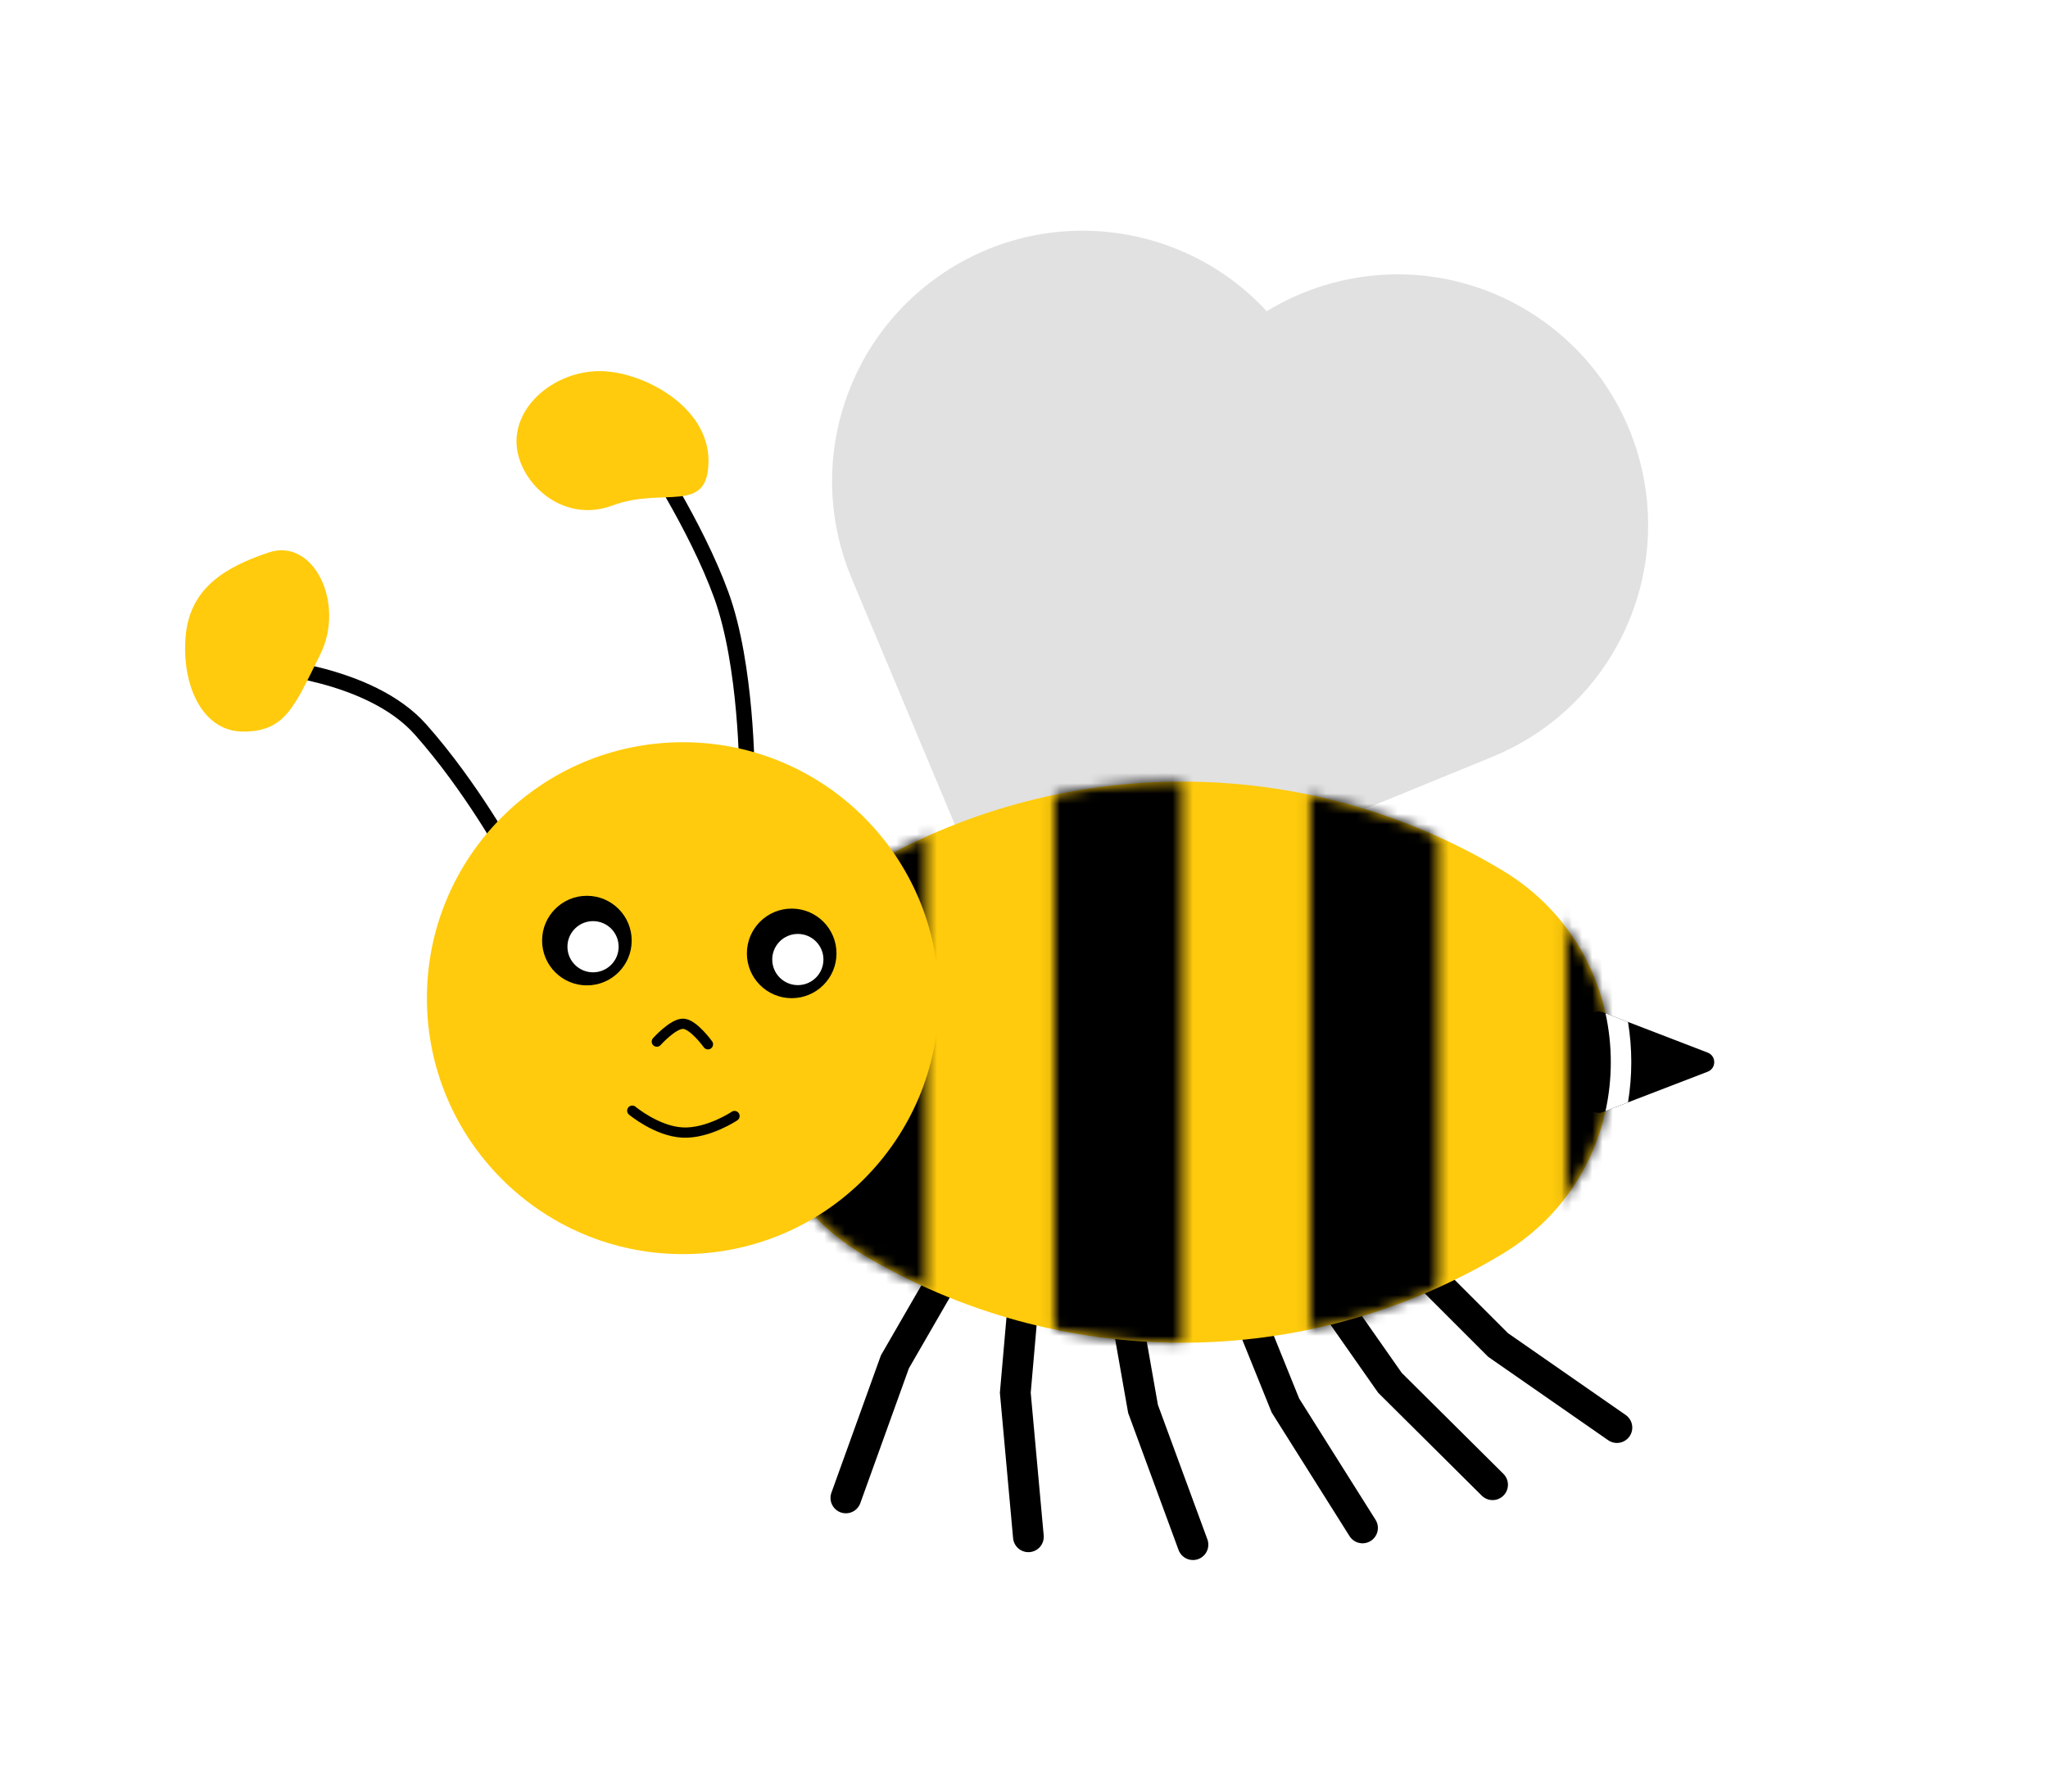 <svg width="200" height="175" viewBox="0 0 200 175" fill="none" xmlns="http://www.w3.org/2000/svg">
<g filter="url(#filter0_d_23_3196)">
<path d="M64.796 48.585L64.904 51.583L64.796 48.585ZM59.814 49.375L58.761 46.566L59.814 49.375ZM79.634 118.892L81.792 116.808L80.127 115.084L78.078 116.327L79.634 118.892ZM87.253 83.28L84.787 84.988L86.297 87.168L88.646 85.937L87.253 83.28ZM146.689 85L145.145 87.573L146.689 85ZM156.787 98.977L153.857 99.621L154.204 101.197L155.709 101.776L156.787 98.977ZM166.764 102.817L167.842 100.017L167.842 100.017L166.764 102.817ZM166.764 104.683L167.842 107.483L167.842 107.483L166.764 104.683ZM156.787 108.524L155.709 105.724L154.204 106.303L153.857 107.879L156.787 108.524ZM146.689 122.5L145.145 119.928V119.928L146.689 122.5ZM142.056 125.014L140.741 122.317L136.961 124.161L139.935 127.135L142.056 125.014ZM147.266 130.224L145.145 132.345L145.334 132.534L145.554 132.687L147.266 130.224ZM158.759 138.214L160.471 135.751L158.759 138.214ZM159.134 140.302L161.597 142.014V142.014L159.134 140.302ZM157.046 140.677L155.333 143.14L155.333 143.14L157.046 140.677ZM145.444 132.61L147.156 130.147V130.147L145.444 132.61ZM145.334 132.534L143.213 134.655L143.402 134.844L143.621 134.997L145.334 132.534ZM139.141 126.342L141.263 124.22L139.833 122.79L137.97 123.58L139.141 126.342ZM133.01 128.561L132.142 125.689L128.176 126.887L130.552 130.281L133.01 128.561ZM136.887 134.098L134.43 135.819L134.583 136.038L134.773 136.226L136.887 134.098ZM146.817 143.962L148.932 141.834L148.932 141.834L146.817 143.962ZM146.824 146.084L148.953 148.198L148.953 148.198L146.824 146.084ZM144.703 146.091L142.589 148.219L144.703 146.091ZM134.678 136.132L132.564 138.26L132.564 138.26L134.678 136.132ZM134.583 136.038L132.125 137.758L132.279 137.978L132.469 138.166L134.583 136.038ZM134.506 135.928L132.049 137.649L134.506 135.928ZM129.936 129.402L132.394 127.681L131.216 125.998L129.221 126.488L129.936 129.402ZM124.402 130.492L123.96 127.524L120.194 128.086L121.621 131.615L124.402 130.492ZM126.871 136.603L124.09 137.727L124.19 137.975L124.332 138.201L126.871 136.603ZM134.328 148.448L131.789 150.047L131.789 150.047L134.328 148.448ZM133.858 150.517L132.259 147.978H132.259L133.858 150.517ZM131.789 150.047L129.25 151.645L129.25 151.645L131.789 150.047ZM124.261 138.088L126.8 136.49L126.8 136.49L124.261 138.088ZM124.19 137.975L121.408 139.098L121.509 139.346L121.651 139.573L124.19 137.975ZM124.14 137.851L121.358 138.974L121.358 138.974L124.14 137.851ZM121.32 130.871L124.101 129.747L123.261 127.668L121.03 127.885L121.32 130.871ZM111.991 131.058L112.161 128.063L108.378 127.848L109.036 131.579L111.991 131.058ZM113.078 137.226L110.124 137.747L110.17 138.01L110.263 138.261L113.078 137.226ZM117.909 150.363L120.725 149.328L120.725 149.328L117.909 150.363ZM117.019 152.289L118.054 155.104L118.054 155.104L117.019 152.289ZM115.093 151.398L117.909 150.363L117.909 150.363L115.093 151.398ZM110.216 138.136L107.401 139.171L107.401 139.171L110.216 138.136ZM110.17 138.01L107.216 138.531L107.262 138.795L107.355 139.046L110.17 138.01ZM110.147 137.879L107.193 138.399V138.4L110.147 137.879ZM108.899 130.803L111.854 130.282L111.463 128.063L109.222 127.821L108.899 130.803ZM101.231 129.472L101.933 126.555L98.546 125.741L98.243 129.211L101.231 129.472ZM100.657 136.038L97.668 135.776L97.645 136.043L97.669 136.309L100.657 136.038ZM101.923 149.978L98.936 150.249V150.249L101.923 149.978ZM100.565 151.607L100.836 154.595H100.837L100.565 151.607ZM98.936 150.249L95.948 150.52L98.936 150.249ZM97.657 136.176L100.645 135.905L100.645 135.905L97.657 136.176ZM97.645 136.043L94.656 135.781L94.633 136.048L94.657 136.314L97.645 136.043ZM97.657 135.91L100.645 136.171L100.645 136.171L97.657 135.91ZM98.289 128.686L101.277 128.948L101.491 126.501L99.136 125.808L98.289 128.686ZM92.742 126.757L93.863 123.975L91.446 123.001L90.143 125.257L92.742 126.757ZM88.759 133.655L86.161 132.155L86.027 132.387L85.936 132.639L88.759 133.655ZM84.015 146.824L81.193 145.807L81.193 145.807L84.015 146.824ZM81.193 145.807L84.015 146.824L81.193 145.807ZM85.982 132.513L88.804 133.529L88.804 133.529L85.982 132.513ZM86.027 132.387L83.429 130.887L83.295 131.118L83.205 131.37L86.027 132.387ZM86.094 132.271L88.692 133.771L88.692 133.771L86.094 132.271ZM89.969 125.559L92.567 127.059L94.21 124.214L91.228 122.836L89.969 125.559ZM84.189 122.5L82.645 125.073L82.645 125.073L84.189 122.5ZM31.259 63.959L28.576 62.618L28.576 62.618L31.259 63.959ZM30.667 65.153L33.358 66.481L33.358 66.481L30.667 65.153ZM26.259 53.959L27.208 56.806L26.259 53.959ZM18.134 62.084L15.147 61.804L18.134 62.084ZM64.904 51.583C65.514 51.561 66.274 51.537 66.985 51.44C67.703 51.342 68.617 51.143 69.493 50.626C71.592 49.387 72.189 47.188 72.189 45H66.189C66.189 45.627 66.102 45.831 66.109 45.817C66.117 45.796 66.151 45.728 66.224 45.644C66.298 45.559 66.379 45.497 66.443 45.459C66.546 45.399 66.524 45.447 66.175 45.495C65.818 45.544 65.379 45.562 64.688 45.587L64.904 51.583ZM60.867 52.184C62.154 51.701 63.414 51.637 64.904 51.583L64.688 45.587C63.252 45.639 61.074 45.698 58.761 46.566L60.867 52.184ZM47.439 43.125C47.439 46.104 49.092 48.962 51.422 50.755C53.849 52.622 57.269 53.533 60.867 52.184L58.761 46.566C57.358 47.092 56.091 46.777 55.081 45.999C53.973 45.147 53.439 43.943 53.439 43.125H47.439ZM58.564 33.25C55.777 33.25 53.077 34.274 51.043 35.946C49.009 37.618 47.439 40.127 47.439 43.125H53.439C53.439 42.326 53.86 41.397 54.853 40.581C55.846 39.765 57.209 39.25 58.564 39.25V33.25ZM72.189 45C72.189 41.004 69.765 38.015 67.166 36.17C64.58 34.335 61.327 33.25 58.564 33.25V39.25C59.943 39.25 62.002 39.863 63.693 41.063C65.371 42.254 66.189 43.641 66.189 45H72.189ZM66.689 125.5C71.991 125.5 76.958 124.023 81.189 121.457L78.078 116.327C74.758 118.34 70.864 119.5 66.689 119.5V125.5ZM38.689 97.5C38.689 112.964 51.225 125.5 66.689 125.5V119.5C54.539 119.5 44.689 109.65 44.689 97.5H38.689ZM66.689 69.5C51.225 69.5 38.689 82.036 38.689 97.5H44.689C44.689 85.35 54.539 75.5 66.689 75.5V69.5ZM89.719 81.571C84.67 74.283 76.239 69.5 66.689 69.5V75.5C74.188 75.5 80.811 79.249 84.787 84.988L89.719 81.571ZM148.232 82.428C129.106 70.952 105.462 70.35 85.861 80.622L88.646 85.937C106.401 76.632 127.82 77.177 145.145 87.573L148.232 82.428ZM159.717 98.332C158.331 92.032 154.49 86.182 148.232 82.428L145.145 87.573C149.916 90.435 152.807 94.85 153.857 99.621L159.717 98.332ZM167.842 100.017L157.865 96.177L155.709 101.776L165.687 105.617L167.842 100.017ZM167.842 107.483C171.259 106.168 171.259 101.332 167.842 100.017L165.687 105.617C163.978 104.959 163.978 102.541 165.687 101.884L167.842 107.483ZM157.865 111.323L167.842 107.483L165.687 101.884L155.709 105.724L157.865 111.323ZM148.232 125.073C154.49 121.318 158.331 115.468 159.717 109.168L153.857 107.879C152.807 112.65 149.916 117.065 145.145 119.928L148.232 125.073ZM143.372 127.71C145.02 126.906 146.642 126.027 148.232 125.073L145.145 119.928C143.704 120.792 142.234 121.589 140.741 122.317L143.372 127.71ZM149.387 128.102L144.178 122.892L139.935 127.135L145.145 132.345L149.387 128.102ZM160.471 135.751L148.979 127.76L145.554 132.687L157.046 140.677L160.471 135.751ZM161.597 142.014C163.016 139.974 162.512 137.169 160.471 135.751L157.046 140.677C156.366 140.204 156.198 139.269 156.671 138.589L161.597 142.014ZM155.333 143.14C157.374 144.559 160.178 144.055 161.597 142.014L156.671 138.589C157.144 137.909 158.078 137.741 158.758 138.214L155.333 143.14ZM143.731 135.073L155.333 143.14L158.759 138.214L147.156 130.147L143.731 135.073ZM143.621 134.997L143.731 135.073L147.156 130.147L147.046 130.071L143.621 134.997ZM143.118 134.561L143.213 134.655L147.455 130.413L147.361 130.318L143.118 134.561ZM137.02 128.463L143.118 134.561L147.361 130.318L141.263 124.22L137.02 128.463ZM133.878 131.432C136.053 130.775 138.201 129.999 140.313 129.104L137.97 123.58C136.058 124.39 134.112 125.094 132.142 125.689L133.878 131.432ZM139.344 132.377L135.467 126.84L130.552 130.281L134.43 135.819L139.344 132.377ZM148.932 141.834L139.001 131.969L134.773 136.226L144.703 146.091L148.932 141.834ZM148.953 148.198C150.704 146.435 150.695 143.586 148.932 141.834L144.703 146.091C144.115 145.507 144.112 144.557 144.696 143.969L148.953 148.198ZM142.589 148.219C144.352 149.971 147.201 149.961 148.953 148.198L144.696 143.969C145.28 143.382 146.23 143.379 146.817 143.962L142.589 148.219ZM132.564 138.26L142.589 148.219L146.817 143.962L136.792 134.004L132.564 138.26ZM132.469 138.166L132.564 138.26L136.792 134.004L136.697 133.909L132.469 138.166ZM132.049 137.649L132.125 137.758L137.04 134.317L136.964 134.207L132.049 137.649ZM127.479 131.123L132.049 137.649L136.964 134.207L132.394 127.681L127.479 131.123ZM124.844 133.459C126.793 133.168 128.731 132.787 130.652 132.315L129.221 126.488C127.481 126.916 125.725 127.261 123.96 127.524L124.844 133.459ZM129.653 135.479L127.184 129.368L121.621 131.615L124.09 137.727L129.653 135.479ZM136.867 146.85L129.41 135.005L124.332 138.201L131.789 150.047L136.867 146.85ZM135.456 153.056C137.559 151.732 138.191 148.953 136.867 146.85L131.789 150.047C131.348 149.345 131.558 148.419 132.259 147.978L135.456 153.056ZM129.25 151.645C130.574 153.748 133.353 154.38 135.456 153.056L132.259 147.978C132.961 147.537 133.887 147.747 134.328 148.448L129.25 151.645ZM121.722 139.686L129.25 151.645L134.328 148.448L126.8 136.49L121.722 139.686ZM121.651 139.573L121.722 139.686L126.8 136.49L126.729 136.376L121.651 139.573ZM121.358 138.974L121.408 139.098L126.971 136.851L126.921 136.727L121.358 138.974ZM118.538 131.995L121.358 138.974L126.921 136.727L124.101 129.747L118.538 131.995ZM111.821 134.053C115.083 134.238 118.356 134.173 121.61 133.857L121.03 127.885C118.081 128.171 115.116 128.231 112.161 128.063L111.821 134.053ZM116.033 136.705L114.945 130.537L109.036 131.579L110.124 137.747L116.033 136.705ZM120.725 149.328L115.894 136.19L110.263 138.261L115.093 151.398L120.725 149.328ZM118.054 155.104C120.387 154.246 121.583 151.66 120.725 149.328L115.093 151.398C114.808 150.621 115.206 149.759 115.984 149.473L118.054 155.104ZM112.278 152.434C113.136 154.766 115.722 155.962 118.054 155.104L115.984 149.473C116.761 149.187 117.623 149.585 117.909 150.363L112.278 152.434ZM107.401 139.171L112.278 152.434L117.909 150.363L113.032 137.1L107.401 139.171ZM107.355 139.046L107.401 139.171L113.032 137.1L112.986 136.975L107.355 139.046ZM107.193 138.4L107.216 138.531L113.125 137.489L113.101 137.358L107.193 138.4ZM105.945 131.324L107.193 138.399L113.101 137.358L111.854 130.282L105.945 131.324ZM100.53 132.389C103.186 133.028 105.874 133.493 108.577 133.786L109.222 127.821C106.774 127.556 104.339 127.134 101.933 126.555L100.53 132.389ZM103.646 136.299L104.22 129.734L98.243 129.211L97.668 135.776L103.646 136.299ZM104.911 149.706L103.645 135.766L97.669 136.309L98.936 150.249L104.911 149.706ZM100.837 154.595C103.312 154.37 105.136 152.181 104.911 149.706L98.936 150.249C98.861 149.424 99.469 148.694 100.294 148.619L100.837 154.595ZM95.948 150.52C96.173 152.995 98.361 154.82 100.836 154.595L100.294 148.619C101.119 148.545 101.848 149.153 101.923 149.978L95.948 150.52ZM94.669 136.447L95.948 150.52L101.923 149.978L100.645 135.905L94.669 136.447ZM94.657 136.314L94.669 136.447L100.645 135.905L100.633 135.771L94.657 136.314ZM94.668 135.648L94.656 135.781L100.634 136.304L100.645 136.171L94.668 135.648ZM95.3 128.425L94.668 135.648L100.645 136.171L101.277 128.948L95.3 128.425ZM91.62 129.54C93.534 130.311 95.477 130.986 97.442 131.564L99.136 125.808C97.356 125.285 95.597 124.673 93.863 123.975L91.62 129.54ZM91.357 135.155L95.34 128.257L90.143 125.257L86.161 132.155L91.357 135.155ZM86.838 147.841L91.581 134.672L85.936 132.639L81.193 145.807L86.838 147.841ZM81.079 150.549C83.417 151.392 85.996 150.179 86.838 147.841L81.193 145.807C81.474 145.028 82.333 144.624 83.112 144.905L81.079 150.549ZM78.37 144.791C77.528 147.129 78.741 149.707 81.079 150.549L83.112 144.905C83.892 145.185 84.296 146.045 84.015 146.824L78.37 144.791ZM83.159 131.496L78.37 144.791L84.015 146.824L88.804 133.529L83.159 131.496ZM83.205 131.37L83.159 131.496L88.804 133.529L88.85 133.404L83.205 131.37ZM83.496 130.771L83.429 130.887L88.625 133.887L88.692 133.771L83.496 130.771ZM87.371 124.059L83.496 130.771L88.692 133.771L92.567 127.059L87.371 124.059ZM82.645 125.073C84.622 126.258 86.647 127.328 88.711 128.282L91.228 122.836C89.358 121.972 87.524 121.002 85.733 119.928L82.645 125.073ZM77.476 120.976C78.966 122.519 80.691 123.9 82.645 125.073L85.733 119.928C84.227 119.025 82.916 117.971 81.792 116.808L77.476 120.976ZM28.576 62.618C28.364 63.041 28.164 63.447 27.977 63.827L33.358 66.481C33.546 66.099 33.739 65.708 33.942 65.301L28.576 62.618ZM27.208 56.806C27.496 56.709 27.644 56.751 27.791 56.832C28.003 56.949 28.344 57.252 28.647 57.866C29.267 59.122 29.386 60.998 28.576 62.618L33.942 65.301C35.632 61.921 35.438 58.068 34.027 55.21C33.315 53.766 32.21 52.415 30.684 51.576C29.092 50.699 27.209 50.48 25.31 51.113L27.208 56.806ZM21.121 62.365C21.264 60.843 21.837 59.871 22.714 59.089C23.691 58.217 25.157 57.489 27.208 56.806L25.31 51.113C22.986 51.888 20.605 52.93 18.72 54.611C16.736 56.38 15.434 58.742 15.147 61.804L21.121 62.365ZM23.759 68.46C23.075 68.46 22.447 68.146 21.88 67.082C21.272 65.939 20.948 64.21 21.121 62.365L15.147 61.804C14.89 64.543 15.307 67.502 16.584 69.9C17.902 72.378 20.301 74.46 23.759 74.46V68.46ZM27.977 63.827C26.861 66.088 26.291 67.175 25.679 67.823C25.339 68.183 24.968 68.46 23.759 68.46V74.46C26.348 74.46 28.394 73.686 30.04 71.943C31.415 70.489 32.4 68.423 33.358 66.481L27.977 63.827Z" fill="white"/>
</g>
<g filter="url(#filter1_ii_23_3196)">
<path d="M83.159 56.466L94.429 83.362C95.182 85.159 96.796 86.449 98.715 86.787C100.633 87.125 102.591 86.465 103.913 85.034L123.703 63.615C131.515 55.159 132.377 42.402 125.774 32.972C118.022 21.901 102.763 19.211 91.692 26.963C82.262 33.566 78.71 45.848 83.159 56.466Z" fill="#E1E1E1"/>
</g>
<g filter="url(#filter2_ii_23_3196)">
<path d="M112.027 50.306L110.875 79.446C110.798 81.392 111.716 83.244 113.311 84.361C114.906 85.478 116.96 85.707 118.763 84.969L145.751 73.92C156.405 69.558 162.578 58.361 160.579 47.024C158.232 33.714 145.54 24.827 132.23 27.174C120.893 29.173 112.482 38.803 112.027 50.306Z" fill="#E1E1E1"/>
</g>
<path d="M49.814 83.75C49.814 83.75 46.064 76.875 41.064 71.25C36.064 65.625 25.439 65 25.439 65" stroke="black" stroke-width="1.5"/>
<path d="M72.939 75.625C72.939 75.625 72.939 65 70.439 58.125C67.939 51.25 62.939 43.75 62.939 43.75" stroke="black" stroke-width="1.5"/>
<path d="M82.604 146.316L87.393 133.021L94.189 121.25" stroke="black" stroke-width="3" stroke-linecap="round"/>
<path d="M100.429 150.113L99.151 136.04L100.336 122.5" stroke="black" stroke-width="3" stroke-linecap="round"/>
<path d="M116.501 150.881L111.624 137.618L109.264 124.232" stroke="black" stroke-width="3" stroke-linecap="round"/>
<path d="M133.059 149.247L125.531 137.289L120.439 124.686" stroke="black" stroke-width="3" stroke-linecap="round"/>
<path d="M145.76 145.027L135.735 135.068L127.939 123.934" stroke="black" stroke-width="3" stroke-linecap="round"/>
<path d="M157.902 139.445L146.3 131.379L136.689 121.768" stroke="black" stroke-width="3" stroke-linecap="round"/>
<g filter="url(#filter3_ii_23_3196)">
<path d="M84.189 122.5C103.424 134.041 127.454 134.041 146.689 122.5C160.844 114.007 160.844 93.493 146.689 85C127.454 73.459 103.424 73.459 84.189 85C70.034 93.493 70.034 114.007 84.189 122.5Z" fill="#FFCB0C"/>
<mask id="mask0_23_3196" style="mask-type:alpha" maskUnits="userSpaceOnUse" x="73" y="76" width="85" height="56">
<path d="M84.189 122.5C103.424 134.041 127.454 134.041 146.689 122.5C160.844 114.007 160.844 93.493 146.689 85C127.454 73.459 103.424 73.459 84.189 85C70.034 93.493 70.034 114.007 84.189 122.5Z" fill="#DC1E00"/>
</mask>
<g mask="url(#mask0_23_3196)">
<mask id="path-14-inside-1_23_3196" fill="white">
<path d="M77.939 135H90.439V72.5H77.939V135Z"/>
</mask>
<path d="M90.439 135V155H110.439V135H90.439ZM77.939 135H57.939V155H77.939V135ZM77.939 72.5V52.5H57.939V72.5H77.939ZM90.439 72.5H110.439V52.5H90.439V72.5ZM90.439 115H77.939V155H90.439V115ZM97.939 135V72.5H57.939V135H97.939ZM77.939 92.5H90.439V52.5H77.939V92.5ZM70.439 72.5V135H110.439V72.5H70.439Z" fill="black" mask="url(#path-14-inside-1_23_3196)"/>
<mask id="path-16-inside-2_23_3196" fill="white">
<path d="M102.939 135H115.439V72.5H102.939V135Z"/>
</mask>
<path d="M115.439 135V155H135.439V135H115.439ZM102.939 135H82.939V155H102.939V135ZM102.939 72.5V52.5H82.939V72.5H102.939ZM115.439 72.5H135.439V52.5H115.439V72.5ZM115.439 115H102.939V155H115.439V115ZM122.939 135V72.5H82.939V135H122.939ZM102.939 92.5H115.439V52.5H102.939V92.5ZM95.439 72.5V135H135.439V72.5H95.439Z" fill="black" mask="url(#path-16-inside-2_23_3196)"/>
<mask id="path-18-inside-3_23_3196" fill="white">
<path d="M127.939 135H140.439V72.5H127.939V135Z"/>
</mask>
<path d="M140.439 135V155H160.439V135H140.439ZM127.939 135H107.939V155H127.939V135ZM127.939 72.5V52.5H107.939V72.5H127.939ZM140.439 72.5H160.439V52.5H140.439V72.5ZM140.439 115H127.939V155H140.439V115ZM147.939 135V72.5H107.939V135H147.939ZM127.939 92.5H140.439V52.5H127.939V92.5ZM120.439 72.5V135H160.439V72.5H120.439Z" fill="black" mask="url(#path-18-inside-3_23_3196)"/>
<mask id="path-20-inside-4_23_3196" fill="white">
<path d="M152.939 135H165.439V72.5H152.939V135Z"/>
</mask>
<path d="M165.439 135V155H185.439V135H165.439ZM152.939 135H132.939V155H152.939V135ZM152.939 72.5V52.5H132.939V72.5H152.939ZM165.439 72.5H185.439V52.5H165.439V72.5ZM165.439 115H152.939V155H165.439V115ZM172.939 135V72.5H132.939V135H172.939ZM152.939 92.5H165.439V52.5H152.939V92.5ZM145.439 72.5V135H185.439V72.5H145.439Z" fill="black" mask="url(#path-20-inside-4_23_3196)"/>
</g>
<path d="M166.764 102.817C167.619 103.146 167.619 104.354 166.764 104.683L156.486 108.639C155.831 108.892 155.126 108.408 155.126 107.706V99.794C155.126 99.092 155.831 98.608 156.486 98.861L166.764 102.817Z" fill="black"/>
</g>
<path fill-rule="evenodd" clip-rule="evenodd" d="M158.986 99.823C159.412 102.421 159.412 105.079 158.986 107.677L156.787 108.524C157.478 105.384 157.478 102.116 156.787 98.977L158.986 99.823Z" fill="white"/>
<g filter="url(#filter4_ii_23_3196)">
<circle cx="66.689" cy="97.5" r="25" fill="#FFCB0C"/>
</g>
<path d="M64.143 101.743C64.143 101.743 65.746 99.949 66.738 100.001C67.73 100.053 69.136 102.005 69.136 102.005" stroke="black" stroke-linecap="round" stroke-linejoin="round"/>
<path d="M61.745 108.49C61.745 108.49 64.144 110.493 66.64 110.624C69.137 110.754 71.731 109.013 71.731 109.013" stroke="black" stroke-linecap="round" stroke-linejoin="round"/>
<circle cx="57.314" cy="91.875" r="4.375" fill="black"/>
<g filter="url(#filter5_i_23_3196)">
<circle cx="57.314" cy="91.875" r="2.5" fill="white"/>
</g>
<circle cx="77.314" cy="93.125" r="4.375" fill="black"/>
<g filter="url(#filter6_i_23_3196)">
<circle cx="77.314" cy="93.125" r="2.5" fill="white"/>
</g>
<g filter="url(#filter7_ii_23_3196)">
<path d="M69.189 45C69.189 50.355 64.814 47.5 59.814 49.375C54.814 51.25 50.439 46.922 50.439 43.125C50.439 39.328 54.422 36.25 58.564 36.25C62.706 36.25 69.189 39.645 69.189 45Z" fill="#FFCB0C"/>
</g>
<g filter="url(#filter8_ii_23_3196)">
<path d="M31.259 63.959C28.759 68.96 27.901 71.46 23.759 71.46C19.617 71.46 17.704 66.669 18.134 62.084C18.564 57.5 21.884 55.418 26.259 53.959C30.634 52.501 33.759 58.959 31.259 63.959Z" fill="#FFCB0C"/>
</g>
<defs>
<filter id="filter0_d_23_3196" x="7.075" y="27.25" width="171.33" height="138.132" filterUnits="userSpaceOnUse" color-interpolation-filters="sRGB">
<feFlood flood-opacity="0" result="BackgroundImageFix"/>
<feColorMatrix in="SourceAlpha" type="matrix" values="0 0 0 0 0 0 0 0 0 0 0 0 0 0 0 0 0 0 127 0" result="hardAlpha"/>
<feOffset dy="2"/>
<feGaussianBlur stdDeviation="4"/>
<feColorMatrix type="matrix" values="0 0 0 0 0 0 0 0 0 0 0 0 0 0 0 0 0 0 0.25 0"/>
<feBlend mode="normal" in2="BackgroundImageFix" result="effect1_dropShadow_23_3196"/>
<feBlend mode="normal" in="SourceGraphic" in2="effect1_dropShadow_23_3196" result="shape"/>
</filter>
<filter id="filter1_ii_23_3196" x="75.255" y="16.535" width="60.945" height="76.339" filterUnits="userSpaceOnUse" color-interpolation-filters="sRGB">
<feFlood flood-opacity="0" result="BackgroundImageFix"/>
<feBlend mode="normal" in="SourceGraphic" in2="BackgroundImageFix" result="shape"/>
<feColorMatrix in="SourceAlpha" type="matrix" values="0 0 0 0 0 0 0 0 0 0 0 0 0 0 0 0 0 0 127 0" result="hardAlpha"/>
<feOffset dx="-6" dy="-6"/>
<feGaussianBlur stdDeviation="5"/>
<feComposite in2="hardAlpha" operator="arithmetic" k2="-1" k3="1"/>
<feColorMatrix type="matrix" values="0 0 0 0 0 0 0 0 0 0 0 0 0 0 0 0 0 0 0.3 0"/>
<feBlend mode="normal" in2="shape" result="effect1_innerShadow_23_3196"/>
<feColorMatrix in="SourceAlpha" type="matrix" values="0 0 0 0 0 0 0 0 0 0 0 0 0 0 0 0 0 0 127 0" result="hardAlpha"/>
<feOffset dx="6" dy="6"/>
<feGaussianBlur stdDeviation="5"/>
<feComposite in2="hardAlpha" operator="arithmetic" k2="-1" k3="1"/>
<feColorMatrix type="matrix" values="0 0 0 0 1 0 0 0 0 1 0 0 0 0 1 0 0 0 0.3 0"/>
<feBlend mode="normal" in2="effect1_innerShadow_23_3196" result="effect2_innerShadow_23_3196"/>
</filter>
<filter id="filter2_ii_23_3196" x="104.87" y="20.798" width="62.082" height="70.598" filterUnits="userSpaceOnUse" color-interpolation-filters="sRGB">
<feFlood flood-opacity="0" result="BackgroundImageFix"/>
<feBlend mode="normal" in="SourceGraphic" in2="BackgroundImageFix" result="shape"/>
<feColorMatrix in="SourceAlpha" type="matrix" values="0 0 0 0 0 0 0 0 0 0 0 0 0 0 0 0 0 0 127 0" result="hardAlpha"/>
<feOffset dx="-6" dy="-6"/>
<feGaussianBlur stdDeviation="5"/>
<feComposite in2="hardAlpha" operator="arithmetic" k2="-1" k3="1"/>
<feColorMatrix type="matrix" values="0 0 0 0 0 0 0 0 0 0 0 0 0 0 0 0 0 0 0.3 0"/>
<feBlend mode="normal" in2="shape" result="effect1_innerShadow_23_3196"/>
<feColorMatrix in="SourceAlpha" type="matrix" values="0 0 0 0 0 0 0 0 0 0 0 0 0 0 0 0 0 0 127 0" result="hardAlpha"/>
<feOffset dx="6" dy="6"/>
<feGaussianBlur stdDeviation="5"/>
<feComposite in2="hardAlpha" operator="arithmetic" k2="-1" k3="1"/>
<feColorMatrix type="matrix" values="0 0 0 0 1 0 0 0 0 1 0 0 0 0 1 0 0 0 0.3 0"/>
<feBlend mode="normal" in2="effect1_innerShadow_23_3196" result="effect2_innerShadow_23_3196"/>
</filter>
<filter id="filter3_ii_23_3196" x="67.573" y="70.344" width="105.832" height="66.811" filterUnits="userSpaceOnUse" color-interpolation-filters="sRGB">
<feFlood flood-opacity="0" result="BackgroundImageFix"/>
<feBlend mode="normal" in="SourceGraphic" in2="BackgroundImageFix" result="shape"/>
<feColorMatrix in="SourceAlpha" type="matrix" values="0 0 0 0 0 0 0 0 0 0 0 0 0 0 0 0 0 0 127 0" result="hardAlpha"/>
<feOffset dx="-6" dy="-6"/>
<feGaussianBlur stdDeviation="5"/>
<feComposite in2="hardAlpha" operator="arithmetic" k2="-1" k3="1"/>
<feColorMatrix type="matrix" values="0 0 0 0 0 0 0 0 0 0 0 0 0 0 0 0 0 0 0.3 0"/>
<feBlend mode="normal" in2="shape" result="effect1_innerShadow_23_3196"/>
<feColorMatrix in="SourceAlpha" type="matrix" values="0 0 0 0 0 0 0 0 0 0 0 0 0 0 0 0 0 0 127 0" result="hardAlpha"/>
<feOffset dx="6" dy="6"/>
<feGaussianBlur stdDeviation="5"/>
<feComposite in2="hardAlpha" operator="arithmetic" k2="-1" k3="1"/>
<feColorMatrix type="matrix" values="0 0 0 0 1 0 0 0 0 1 0 0 0 0 1 0 0 0 0.3 0"/>
<feBlend mode="normal" in2="effect1_innerShadow_23_3196" result="effect2_innerShadow_23_3196"/>
</filter>
<filter id="filter4_ii_23_3196" x="35.689" y="66.5" width="62" height="62" filterUnits="userSpaceOnUse" color-interpolation-filters="sRGB">
<feFlood flood-opacity="0" result="BackgroundImageFix"/>
<feBlend mode="normal" in="SourceGraphic" in2="BackgroundImageFix" result="shape"/>
<feColorMatrix in="SourceAlpha" type="matrix" values="0 0 0 0 0 0 0 0 0 0 0 0 0 0 0 0 0 0 127 0" result="hardAlpha"/>
<feOffset dx="-6" dy="-6"/>
<feGaussianBlur stdDeviation="5"/>
<feComposite in2="hardAlpha" operator="arithmetic" k2="-1" k3="1"/>
<feColorMatrix type="matrix" values="0 0 0 0 0 0 0 0 0 0 0 0 0 0 0 0 0 0 0.3 0"/>
<feBlend mode="normal" in2="shape" result="effect1_innerShadow_23_3196"/>
<feColorMatrix in="SourceAlpha" type="matrix" values="0 0 0 0 0 0 0 0 0 0 0 0 0 0 0 0 0 0 127 0" result="hardAlpha"/>
<feOffset dx="6" dy="6"/>
<feGaussianBlur stdDeviation="5"/>
<feComposite in2="hardAlpha" operator="arithmetic" k2="-1" k3="1"/>
<feColorMatrix type="matrix" values="0 0 0 0 1 0 0 0 0 1 0 0 0 0 1 0 0 0 0.3 0"/>
<feBlend mode="normal" in2="effect1_innerShadow_23_3196" result="effect2_innerShadow_23_3196"/>
</filter>
<filter id="filter5_i_23_3196" x="54.814" y="89.375" width="5.6" height="5.6" filterUnits="userSpaceOnUse" color-interpolation-filters="sRGB">
<feFlood flood-opacity="0" result="BackgroundImageFix"/>
<feBlend mode="normal" in="SourceGraphic" in2="BackgroundImageFix" result="shape"/>
<feColorMatrix in="SourceAlpha" type="matrix" values="0 0 0 0 0 0 0 0 0 0 0 0 0 0 0 0 0 0 127 0" result="hardAlpha"/>
<feOffset dx="0.6" dy="0.6"/>
<feGaussianBlur stdDeviation="0.35"/>
<feComposite in2="hardAlpha" operator="arithmetic" k2="-1" k3="1"/>
<feColorMatrix type="matrix" values="0 0 0 0 0 0 0 0 0 0 0 0 0 0 0 0 0 0 0.45 0"/>
<feBlend mode="normal" in2="shape" result="effect1_innerShadow_23_3196"/>
</filter>
<filter id="filter6_i_23_3196" x="74.814" y="90.625" width="5.6" height="5.6" filterUnits="userSpaceOnUse" color-interpolation-filters="sRGB">
<feFlood flood-opacity="0" result="BackgroundImageFix"/>
<feBlend mode="normal" in="SourceGraphic" in2="BackgroundImageFix" result="shape"/>
<feColorMatrix in="SourceAlpha" type="matrix" values="0 0 0 0 0 0 0 0 0 0 0 0 0 0 0 0 0 0 127 0" result="hardAlpha"/>
<feOffset dx="0.6" dy="0.6"/>
<feGaussianBlur stdDeviation="0.35"/>
<feComposite in2="hardAlpha" operator="arithmetic" k2="-1" k3="1"/>
<feColorMatrix type="matrix" values="0 0 0 0 0 0 0 0 0 0 0 0 0 0 0 0 0 0 0.45 0"/>
<feBlend mode="normal" in2="shape" result="effect1_innerShadow_23_3196"/>
</filter>
<filter id="filter7_ii_23_3196" x="44.439" y="30.25" width="30.75" height="25.577" filterUnits="userSpaceOnUse" color-interpolation-filters="sRGB">
<feFlood flood-opacity="0" result="BackgroundImageFix"/>
<feBlend mode="normal" in="SourceGraphic" in2="BackgroundImageFix" result="shape"/>
<feColorMatrix in="SourceAlpha" type="matrix" values="0 0 0 0 0 0 0 0 0 0 0 0 0 0 0 0 0 0 127 0" result="hardAlpha"/>
<feOffset dx="-6" dy="-6"/>
<feGaussianBlur stdDeviation="5"/>
<feComposite in2="hardAlpha" operator="arithmetic" k2="-1" k3="1"/>
<feColorMatrix type="matrix" values="0 0 0 0 0 0 0 0 0 0 0 0 0 0 0 0 0 0 0.3 0"/>
<feBlend mode="normal" in2="shape" result="effect1_innerShadow_23_3196"/>
<feColorMatrix in="SourceAlpha" type="matrix" values="0 0 0 0 0 0 0 0 0 0 0 0 0 0 0 0 0 0 127 0" result="hardAlpha"/>
<feOffset dx="6" dy="6"/>
<feGaussianBlur stdDeviation="5"/>
<feComposite in2="hardAlpha" operator="arithmetic" k2="-1" k3="1"/>
<feColorMatrix type="matrix" values="0 0 0 0 1 0 0 0 0 1 0 0 0 0 1 0 0 0 0.3 0"/>
<feBlend mode="normal" in2="effect1_innerShadow_23_3196" result="effect2_innerShadow_23_3196"/>
</filter>
<filter id="filter8_ii_23_3196" x="12.075" y="47.75" width="26.073" height="29.709" filterUnits="userSpaceOnUse" color-interpolation-filters="sRGB">
<feFlood flood-opacity="0" result="BackgroundImageFix"/>
<feBlend mode="normal" in="SourceGraphic" in2="BackgroundImageFix" result="shape"/>
<feColorMatrix in="SourceAlpha" type="matrix" values="0 0 0 0 0 0 0 0 0 0 0 0 0 0 0 0 0 0 127 0" result="hardAlpha"/>
<feOffset dx="-6" dy="-6"/>
<feGaussianBlur stdDeviation="5"/>
<feComposite in2="hardAlpha" operator="arithmetic" k2="-1" k3="1"/>
<feColorMatrix type="matrix" values="0 0 0 0 0 0 0 0 0 0 0 0 0 0 0 0 0 0 0.3 0"/>
<feBlend mode="normal" in2="shape" result="effect1_innerShadow_23_3196"/>
<feColorMatrix in="SourceAlpha" type="matrix" values="0 0 0 0 0 0 0 0 0 0 0 0 0 0 0 0 0 0 127 0" result="hardAlpha"/>
<feOffset dx="6" dy="6"/>
<feGaussianBlur stdDeviation="5"/>
<feComposite in2="hardAlpha" operator="arithmetic" k2="-1" k3="1"/>
<feColorMatrix type="matrix" values="0 0 0 0 1 0 0 0 0 1 0 0 0 0 1 0 0 0 0.3 0"/>
<feBlend mode="normal" in2="effect1_innerShadow_23_3196" result="effect2_innerShadow_23_3196"/>
</filter>
</defs>
</svg>
